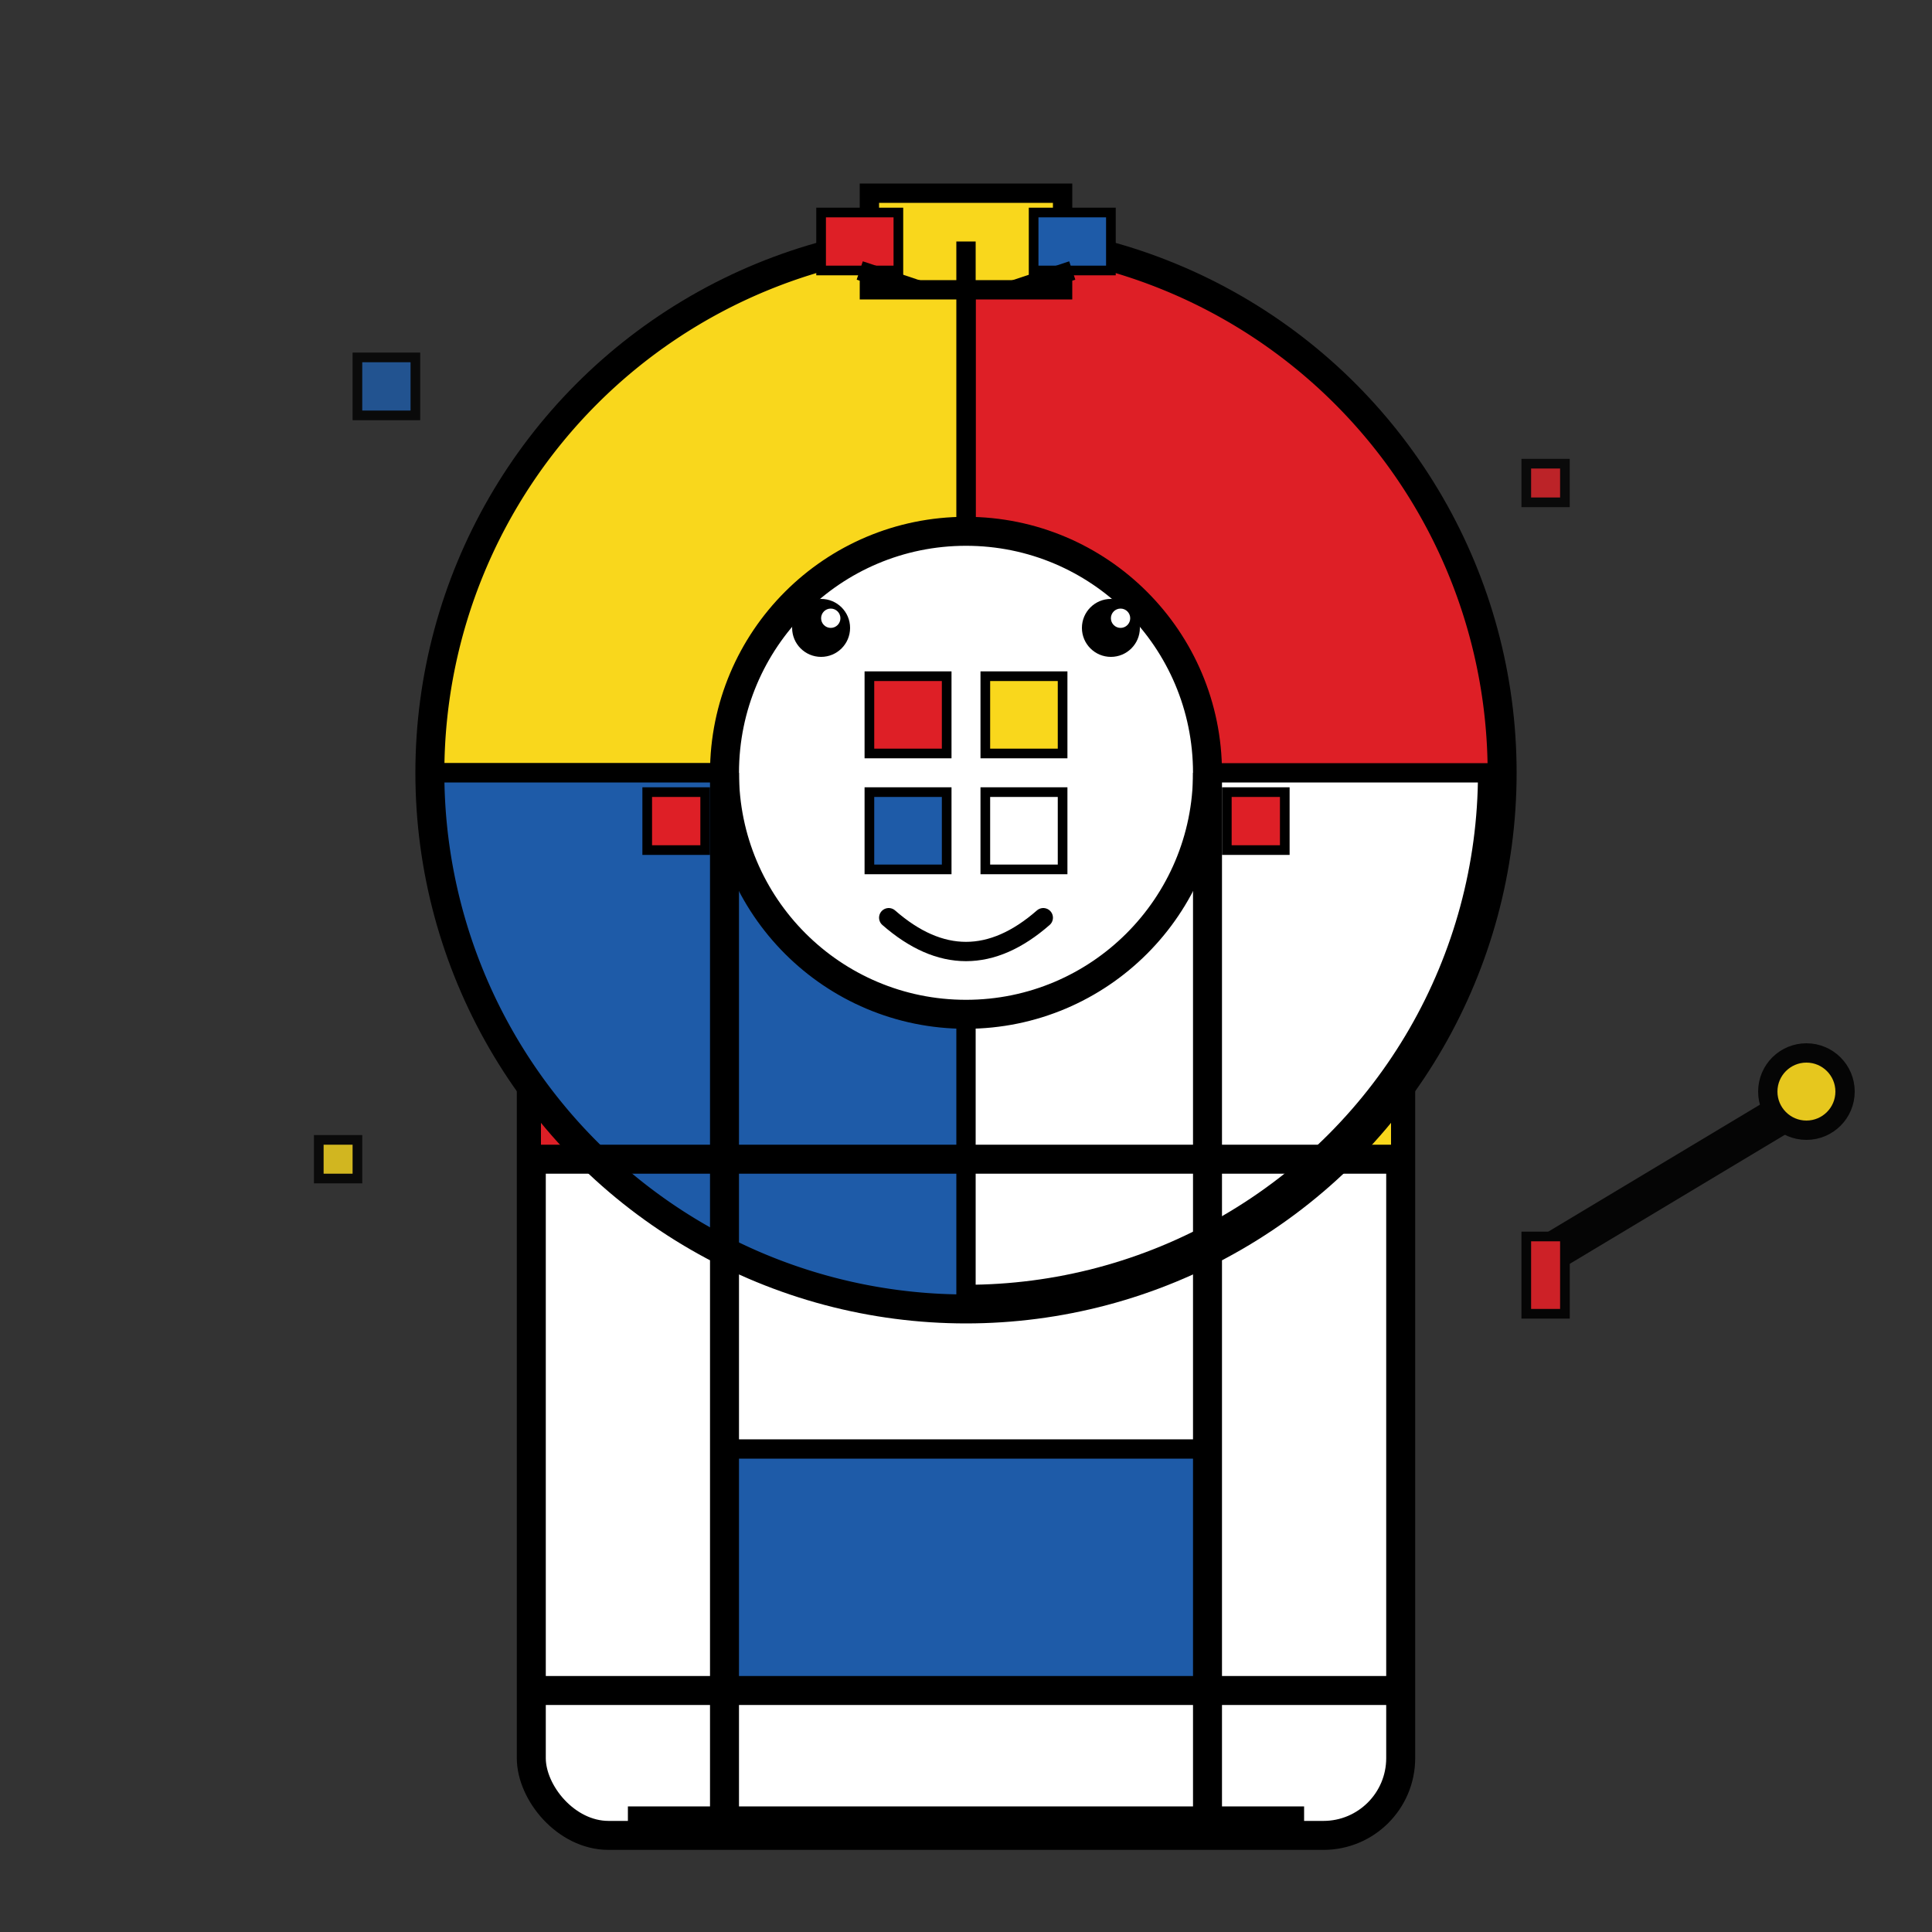 <svg width="200" height="200" viewBox="0 0 200 200" xmlns="http://www.w3.org/2000/svg">
  <rect x="0" y="0" width="200" height="200" fill="#333333" stroke="none"/>
  <!-- Main drum body - white background -->
  <rect x="55" y="80" width="90" height="110" rx="8" ry="8" 
        fill="#FFFFFF" stroke="#000000" stroke-width="3"/>
  
  <!-- Red section on drum body -->
  <rect x="55" y="90" width="40" height="30" 
        fill="#DE1F26" stroke="#000000" stroke-width="2"/>
  
  <!-- Yellow section on drum body -->
  <rect x="105" y="90" width="40" height="30" 
        fill="#F9D71C" stroke="#000000" stroke-width="2"/>
  
  <!-- Blue section on drum body -->
  <rect x="75" y="150" width="50" height="25" 
        fill="#1E5BA8" stroke="#000000" stroke-width="2"/>
  
  <!-- Main drum face - white background -->
  <circle cx="100" cy="80" r="55" 
          fill="#FFFFFF" stroke="#000000" stroke-width="4"/>
  
  <!-- Red quarter section on drum face -->
  <path d="M 100,80 L 100,25 A 55,55 0 0,1 155,80 Z" 
        fill="#DE1F26" stroke="#000000" stroke-width="2"/>
  
  <!-- Yellow quarter section on drum face -->
  <path d="M 100,80 L 45,80 A 55,55 0 0,1 100,25 Z" 
        fill="#F9D71C" stroke="#000000" stroke-width="2"/>
  
  <!-- Blue quarter section on drum face -->
  <path d="M 100,80 L 100,135 A 55,55 0 0,1 45,80 Z" 
        fill="#1E5BA8" stroke="#000000" stroke-width="2"/>
  
  <!-- Inner white circle -->
  <circle cx="100" cy="80" r="25" 
          fill="#FFFFFF" stroke="#000000" stroke-width="3"/>
  
  <!-- Small colored squares in center -->
  <rect x="90" y="70" width="8" height="8" 
        fill="#DE1F26" stroke="#000000" stroke-width="1"/>
  <rect x="102" y="70" width="8" height="8" 
        fill="#F9D71C" stroke="#000000" stroke-width="1"/>
  <rect x="90" y="82" width="8" height="8" 
        fill="#1E5BA8" stroke="#000000" stroke-width="1"/>
  <rect x="102" y="82" width="8" height="8" 
        fill="#FFFFFF" stroke="#000000" stroke-width="1"/>
  
  <!-- Mondrian-style grid lines on drum body -->
  <line x1="75" y1="80" x2="75" y2="190" 
        stroke="#000000" stroke-width="3"/>
  <line x1="125" y1="80" x2="125" y2="190" 
        stroke="#000000" stroke-width="3"/>
  <line x1="55" y1="120" x2="145" y2="120" 
        stroke="#000000" stroke-width="3"/>
  <line x1="55" y1="175" x2="145" y2="175" 
        stroke="#000000" stroke-width="3"/>
  
  <!-- Cute eyes - black circles -->
  <circle cx="85" cy="65" r="3" 
          fill="#000000" stroke="none"/>
  <circle cx="115" cy="65" r="3" 
          fill="#000000" stroke="none"/>
  
  <!-- White highlights in eyes -->
  <circle cx="86" cy="64" r="1" 
          fill="#FFFFFF" stroke="none"/>
  <circle cx="116" cy="64" r="1" 
          fill="#FFFFFF" stroke="none"/>
  
  <!-- Cute smile -->
  <path d="M 92 95 Q 100 102 108 95" 
        stroke="#000000" stroke-width="2" fill="none" 
        stroke-linecap="round"/>
  
  <!-- Red blush marks -->
  <rect x="67" y="82" width="6" height="6" 
        fill="#DE1F26" stroke="#000000" stroke-width="1"/>
  <rect x="127" y="82" width="6" height="6" 
        fill="#DE1F26" stroke="#000000" stroke-width="1"/>
  
  <!-- Top decoration - Mondrian style -->
  <rect x="90" y="20" width="20" height="10" 
        fill="#F9D71C" stroke="#000000" stroke-width="2"/>
  <rect x="85" y="22" width="8" height="6" 
        fill="#DE1F26" stroke="#000000" stroke-width="1"/>
  <rect x="107" y="22" width="8" height="6" 
        fill="#1E5BA8" stroke="#000000" stroke-width="1"/>
  
  <!-- Connecting lines -->
  <line x1="100" y1="30" x2="100" y2="25" 
        stroke="#000000" stroke-width="2"/>
  <line x1="89" y1="28" x2="95" y2="30" 
        stroke="#000000" stroke-width="2"/>
  <line x1="111" y1="28" x2="105" y2="30" 
        stroke="#000000" stroke-width="2"/>
  
  <!-- Drumstick - Mondrian colors -->
  <g transform="translate(160,130)" opacity="0.9">
    <line x1="0" y1="0" x2="25" y2="-15" 
          stroke="#000000" stroke-width="4" stroke-linecap="round"/>
    <circle cx="27" cy="-17" r="4" 
            fill="#F9D71C" stroke="#000000" stroke-width="2"/>
    <!-- Handle grip -->
    <rect x="-2" y="-2" width="4" height="8" 
          fill="#DE1F26" stroke="#000000" stroke-width="1"/>
  </g>
  
  <!-- Decorative squares (instead of stars) -->
  <g transform="translate(40,40)" opacity="0.8">
    <rect x="-3" y="-3" width="6" height="6" 
          fill="#1E5BA8" stroke="#000000" stroke-width="1"/>
  </g>
  
  <g transform="translate(160,50)" opacity="0.8">
    <rect x="-2" y="-2" width="4" height="4" 
          fill="#DE1F26" stroke="#000000" stroke-width="1"/>
  </g>
  
  <g transform="translate(35,120)" opacity="0.8">
    <rect x="-2" y="-2" width="4" height="4" 
          fill="#F9D71C" stroke="#000000" stroke-width="1"/>
  </g>
  
  <!-- Base line -->
  <line x1="65" y1="188" x2="135" y2="188" 
        stroke="#000000" stroke-width="2"/>
</svg>